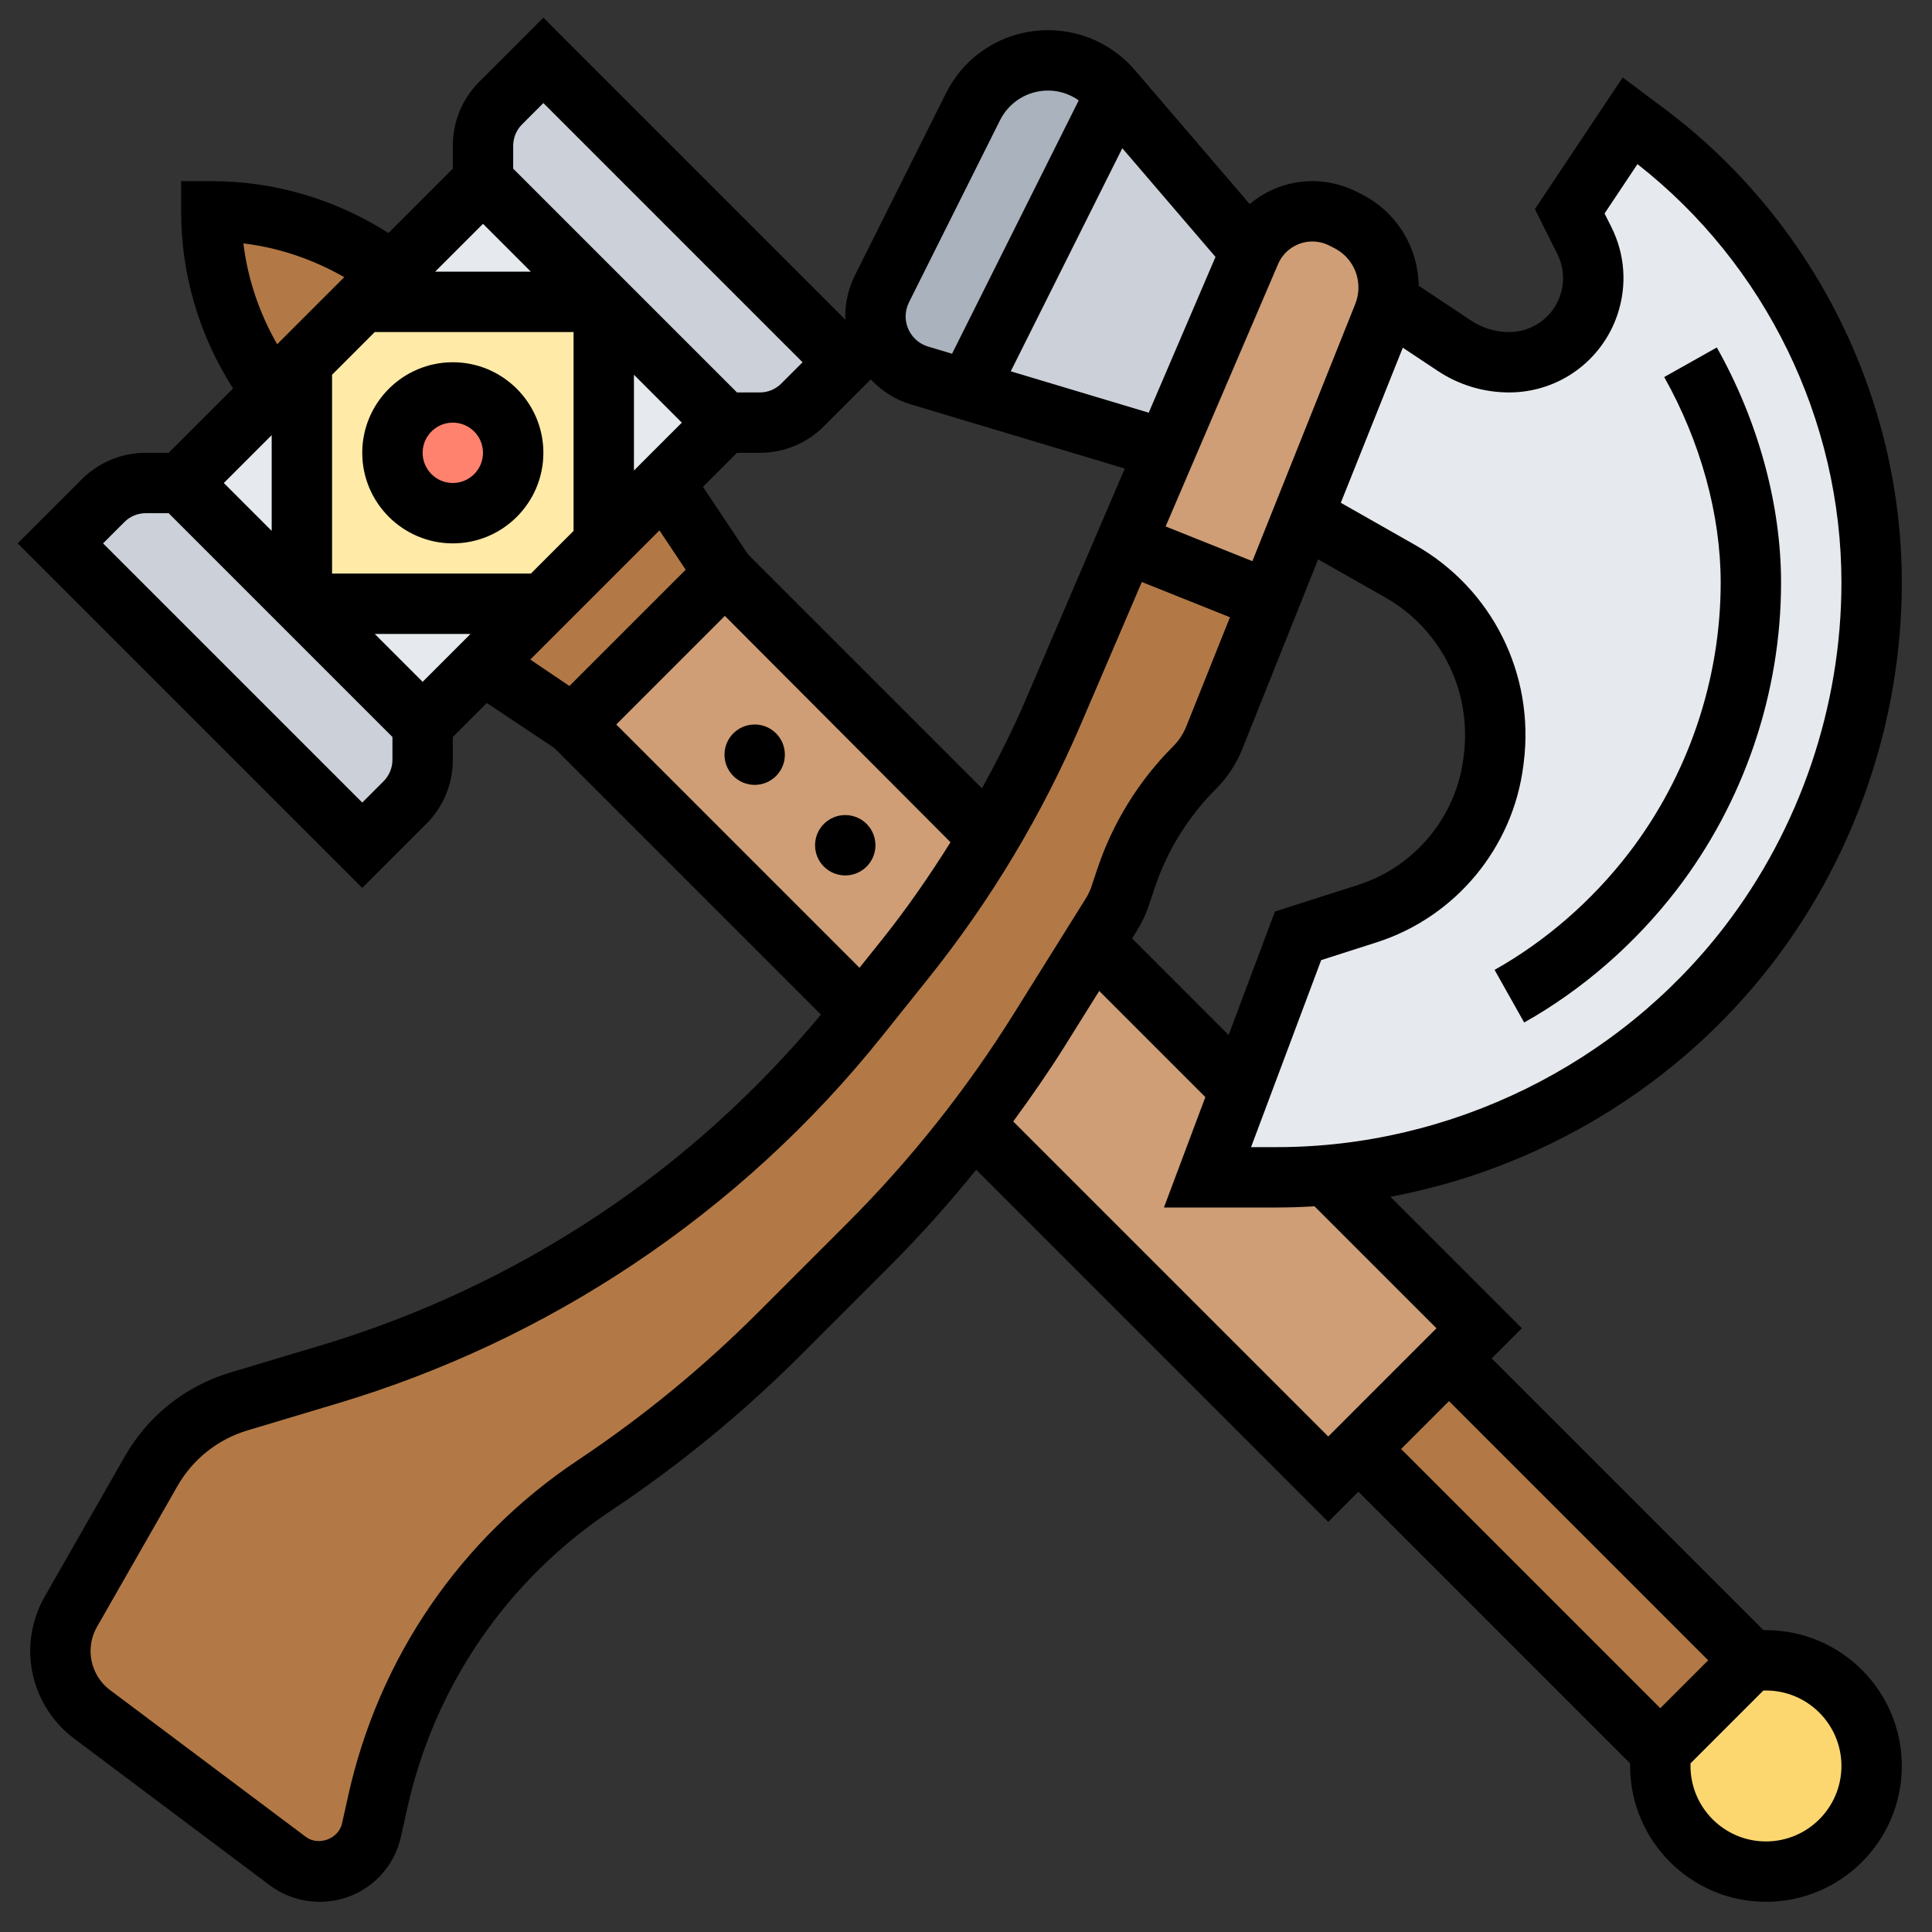 <svg id="_x33_0" enable-background="new 0 0 64 64" height="512" viewBox="0 0 64 64" width="512" xmlns="http://www.w3.org/2000/svg"><rect x="0" y="0" width="64" height="64" fill="#333333" stroke="none"/><g><g><g><path d="m32.23 3.54c.47-.94 1.44-1.54 2.49-1.54.81 0 1.58.36 2.11.97l.13.15-4.9 9.8-1.61-.48c-.21-.06-.41-.16-1.22-1.01-.15-.29-.23-.61-.23-.95 0-.32.07-.63.22-.91z" fill="#aab2bd"/></g><g><path d="m36.96 3.12 4.47 5.21c0 .01-.01.01-.01.02l-2.8 6.54-6.56-1.97z" fill="#ccd1d9"/></g><g><path d="m49.379 44.429h4.243v14.142h-4.243z" fill="#b27946" transform="matrix(.707 -.707 .707 .707 -21.332 51.5)"/></g><g><path d="m49 44-5 5-11.75-11.75c.77-1 1.49-2.04 2.16-3.11l1.82-2.91z" fill="#cf9e76"/></g><g><path d="m62 19.3c0 2.17-.36 4.31-1.05 6.34s-1.71 3.95-3.04 5.67c-1.86 2.43-4.23 4.35-6.91 5.66-2.19 1.08-4.59 1.76-7.07 1.96-.54.05-1.08.07-1.63.07h-2.3l1.09-2.91 1.91-5.09 2.3-.74c2.25-.72 3.88-2.68 4.17-5.02l.01-.11c.32-2.52-.91-4.97-3.11-6.21-1.39-.79-2.75-1.57-3.21-1.83l2.66-6.65c.06-.15.11-.3.14-.46l2.21 1.47c.54.36 1.18.55 1.82.55 1.2 0 2.27-.77 2.65-1.91.09-.28.14-.57.14-.86 0-.44-.1-.87-.3-1.26l-.48-.97 2-3 .56.42c4.68 3.51 7.44 9.03 7.44 14.88z" fill="#e6e9ed"/></g><g><path d="m24 19 8.76 8.76c-.83 1.4-1.75 2.73-2.77 4l-1.43 1.8-9.56-9.56z" fill="#cf9e76"/></g><g><path d="m44.64 7.32c.83.42 1.36 1.27 1.36 2.2 0 .16-.01.31-.04.46-.03.16-.08.31-.14.46l-2.66 6.65-1.12 2.8-.04-.02-4.68-1.87-.03-.01 1.33-3.1 2.8-6.54c0-.01.01-.01.01-.02.35-.81 1.16-1.33 2.04-1.33.35 0 .69.08 1 .24z" fill="#cf9e76"/></g><g><path d="m42.04 19.89-1.81 4.54c-.15.38-.38.72-.67 1.01-1.02 1.02-1.8 2.28-2.26 3.66l-.19.56c-.07.23-.17.44-.3.64l-.58.93-1.82 2.91c-.67 1.07-1.39 2.11-2.16 3.11-1.06 1.4-2.22 2.72-3.47 3.97l-2.98 2.98c-1.86 1.86-3.9 3.54-6.1 5-1.83 1.22-3.39 2.77-4.61 4.55s-2.1 3.79-2.58 5.94l-.2.93c-.18.81-.9 1.38-1.72 1.38-.38 0-.75-.12-1.06-.35l-6.49-4.87c-.65-.49-1.04-1.26-1.04-2.09 0-.45.12-.9.34-1.29l2.67-4.67c.64-1.11 1.67-1.94 2.9-2.3l3.01-.91c3.37-1.01 6.57-2.51 9.49-4.46 3.04-2.03 5.75-4.51 8.03-7.36l.12-.14 1.43-1.8c1.02-1.27 1.94-2.6 2.77-4 .81-1.34 1.52-2.74 2.14-4.19l2.39-5.58.03.01 4.68 1.87z" fill="#b27946"/></g><g><path d="m22 16 2 3-5 5-3-2 2-2 2-2z" fill="#b27946"/></g><g><path d="m12 10-2 2-1 1-.34-.5c-1.08-1.63-1.66-3.54-1.66-5.5 1.96 0 3.87.58 5.5 1.66l.5.34z" fill="#b27946"/></g><g><path d="m24 14-2 2-2 2v-8z" fill="#e6e9ed"/></g><g><path d="m13 9 3-3 4 4h-8z" fill="#e6e9ed"/></g><g><path d="m10 12v8l-4-4 3-3z" fill="#e6e9ed"/></g><g><path d="m18 20-2 2-2 2-4-4z" fill="#e6e9ed"/></g><g><path d="m20 10v8l-2 2h-8v-8l2-2z" fill="#ffeaa7"/></g><g><path d="m14 24v1.17c0 .53-.21 1.04-.59 1.42l-1.41 1.41-10-10 1.41-1.41c.38-.38.89-.59 1.42-.59h1.17l4 4z" fill="#ccd1d9"/></g><g><path d="m28 12-1.41 1.41c-.38.38-.89.59-1.42.59h-1.17l-4-4-4-4v-1.17c0-.53.21-1.04.59-1.42l1.41-1.41z" fill="#ccd1d9"/></g><g><circle cx="15" cy="15" fill="#ff826e" r="2"/></g><g><path d="m58.5 55c1.93 0 3.5 1.57 3.5 3.5 0 .96-.39 1.84-1.03 2.47-.63.64-1.51 1.03-2.47 1.03s-1.84-.39-2.47-1.03c-.64-.63-1.03-1.51-1.03-2.47v-.5l3-3z" fill="#fcd770"/></g></g><g><path d="m50.49 33.872c1.926-1.083 3.67-2.601 5.047-4.39 2.233-2.904 3.463-6.52 3.463-10.182 0-2.584-.756-5.351-2.128-7.79l-1.743.98c1.206 2.146 1.871 4.564 1.871 6.81 0 3.224-1.083 6.407-3.048 8.964-1.213 1.576-2.749 2.913-4.442 3.864z"/><path d="m15 12c-1.654 0-3 1.346-3 3s1.346 3 3 3 3-1.346 3-3-1.346-3-3-3zm0 4c-.551 0-1-.448-1-1s.449-1 1-1 1 .448 1 1-.449 1-1 1z"/><path d="m58.5 54h-.086l-9-9 1-1-4.355-4.355c4.972-.931 9.531-3.671 12.648-7.724 2.769-3.6 4.293-8.082 4.293-12.621 0-6.137-2.931-11.998-7.84-15.681l-1.406-1.053-2.908 4.361.743 1.487c.213.427.248.911.097 1.363-.243.732-.924 1.223-1.694 1.223-.451 0-.887-.132-1.263-.383l-1.733-1.152c-.022-1.297-.748-2.459-1.909-3.039l-.17-.086c-.447-.223-.946-.34-1.444-.34-.777 0-1.505.281-2.075.76l-3.806-4.44c-.72-.839-1.767-1.32-2.872-1.32-1.442 0-2.739.801-3.384 2.091l-3.016 6.031c-.209.42-.32.89-.32 1.359 0 .039.008.076.009.114l-10.009-10.009-2.121 2.121c-.567.566-.879 1.32-.879 2.121v.758l-2.133 2.133c-1.757-1.122-3.779-1.719-5.867-1.719h-1v1c0 2.088.597 4.11 1.719 5.867l-2.133 2.133h-.757c-.801 0-1.555.313-2.122.879l-2.121 2.121 11.414 11.414 2.121-2.121c.567-.566.879-1.32.879-2.121v-.758l1.127-1.127 2.235 1.491 8.833 8.833c-2.122 2.544-4.578 4.776-7.338 6.615-2.845 1.897-5.949 3.357-9.226 4.341l-3.007.901c-1.481.445-2.719 1.429-3.485 2.771l-2.665 4.663c-.309.544-.474 1.163-.474 1.791 0 1.131.54 2.211 1.445 2.891l6.485 4.863c.475.357 1.064.553 1.657.553 1.304 0 2.413-.889 2.696-2.162l.207-.93c.903-4.063 3.307-7.57 6.77-9.879 2.239-1.493 4.341-3.217 6.249-5.123l2.978-2.978c1.006-1.006 1.954-2.072 2.851-3.178l11.662 11.664 1-1 9 9v.086c0 2.481 2.019 4.5 4.5 4.5s4.5-2.019 4.5-4.5-2.019-4.5-4.5-4.5zm-12.03-42.482 1.15.764c.705.47 1.525.718 2.372.718 1.632 0 3.076-1.04 3.592-2.59.319-.959.247-1.985-.206-2.89l-.225-.448 1.09-1.635c4.238 3.317 6.757 8.472 6.757 13.863 0 4.101-1.377 8.15-3.878 11.402-3.516 4.569-9.057 7.298-14.823 7.298h-.856l2.323-6.195 1.841-.59c2.61-.837 4.516-3.136 4.856-5.856l.013-.102c.367-2.933-1.051-5.764-3.613-7.212-.913-.517-1.807-1.025-2.447-1.39zm-2.805 7.012c.616.351 1.407.8 2.213 1.255 1.853 1.048 2.879 3.099 2.613 5.225l-.013.102c-.244 1.95-1.611 3.599-3.482 4.199l-2.762.885-1.534 4.09-3.199-3.2.159-.254c.168-.27.304-.558.402-.854l.188-.563c.409-1.228 1.108-2.358 2.022-3.271.385-.385.683-.837.886-1.344zm-.192-10.53c.19 0 .382.045.549.128l.167.085c.5.25.811.753.811 1.311 0 .188-.036.371-.105.546l-3.408 8.519-2.874-1.15 3.726-8.693c.195-.453.64-.746 1.134-.746zm-6.295-3.09 3.087 3.601-2.212 5.16-4.57-1.371zm-7.068 5.107 3.016-6.031c.303-.608.915-.986 1.594-.986.368 0 .719.118 1.015.324l-4.197 8.394-.797-.239c-.436-.131-.741-.541-.741-.998 0-.16.038-.321.11-.464zm-1.265 2.552c.357.377.805.67 1.322.825l7.093 2.127-3.28 7.654c-.431 1.006-.926 1.981-1.45 2.94l-7.752-7.752-1.491-2.236 1.127-1.127h.757c.801 0 1.555-.313 2.122-.879zm.363 18.57-.736.92-8.058-8.059 3.598-3.598 7.475 7.498c-.701 1.118-1.453 2.206-2.279 3.239zm-11.622-12.139h-6.586v-6.586l1.414-1.414h6.586v6.586zm-8.586-4.586v3.172l-1.586-1.586zm12-2 1.586 1.586-1.586 1.586zm-3.707-8.293.707-.707 8.586 8.586-.707.707c-.189.189-.441.293-.708.293h-.757l-7.414-7.414v-.758c0-.263.107-.52.293-.707zm-1.293 3.293 1.586 1.586h-3.172zm-7.937.649c1.178.141 2.307.528 3.341 1.118l-2.223 2.223c-.59-1.034-.977-2.163-1.118-3.341zm4.644 17.816-.707.707-8.586-8.586.707-.707c.189-.189.441-.293.708-.293h.757l7.414 7.414v.758c0 .263-.107.52-.293.707zm1.293-3.293-1.586-1.586h3.172zm7.845-5.016.869 1.303-3.851 3.851-1.297-.875zm6.227 22.945-2.978 2.978c-1.815 1.814-3.815 3.454-5.945 4.873-3.894 2.596-6.597 6.541-7.612 11.109l-.207.93c-.113.509-.781.76-1.2.443l-6.485-4.863c-.404-.304-.645-.787-.645-1.292 0-.28.073-.557.212-.8l2.665-4.663c.511-.895 1.336-1.55 2.324-1.847l3.007-.901c3.467-1.041 6.751-2.586 9.76-4.593 3.129-2.086 5.908-4.633 8.257-7.569l1.545-1.932c2.055-2.568 3.753-5.402 5.048-8.426l2.007-4.683 2.919 1.168-1.444 3.61c-.102.254-.25.479-.443.672-1.133 1.132-1.999 2.534-2.506 4.054l-.188.564c-.049.148-.117.292-.201.426l-2.396 3.834c-1.562 2.499-3.411 4.824-5.494 6.908zm5.492-3.365c.593-.81 1.167-1.633 1.699-2.483l1.15-1.84 3.516 3.516-1.372 3.657h3.742c.417 0 .832-.014 1.246-.04l4.04 4.04-3.585 3.586zm14.436 9.264 8.586 8.586-1.586 1.586-8.586-8.586zm10.5 14.586c-1.378 0-2.5-1.121-2.5-2.5v-.086l2.414-2.414h.086c1.378 0 2.5 1.121 2.5 2.5s-1.122 2.5-2.5 2.5z"/><circle cx="25" cy="25" r="1"/><circle cx="28" cy="28" r="1"/></g></g></svg>